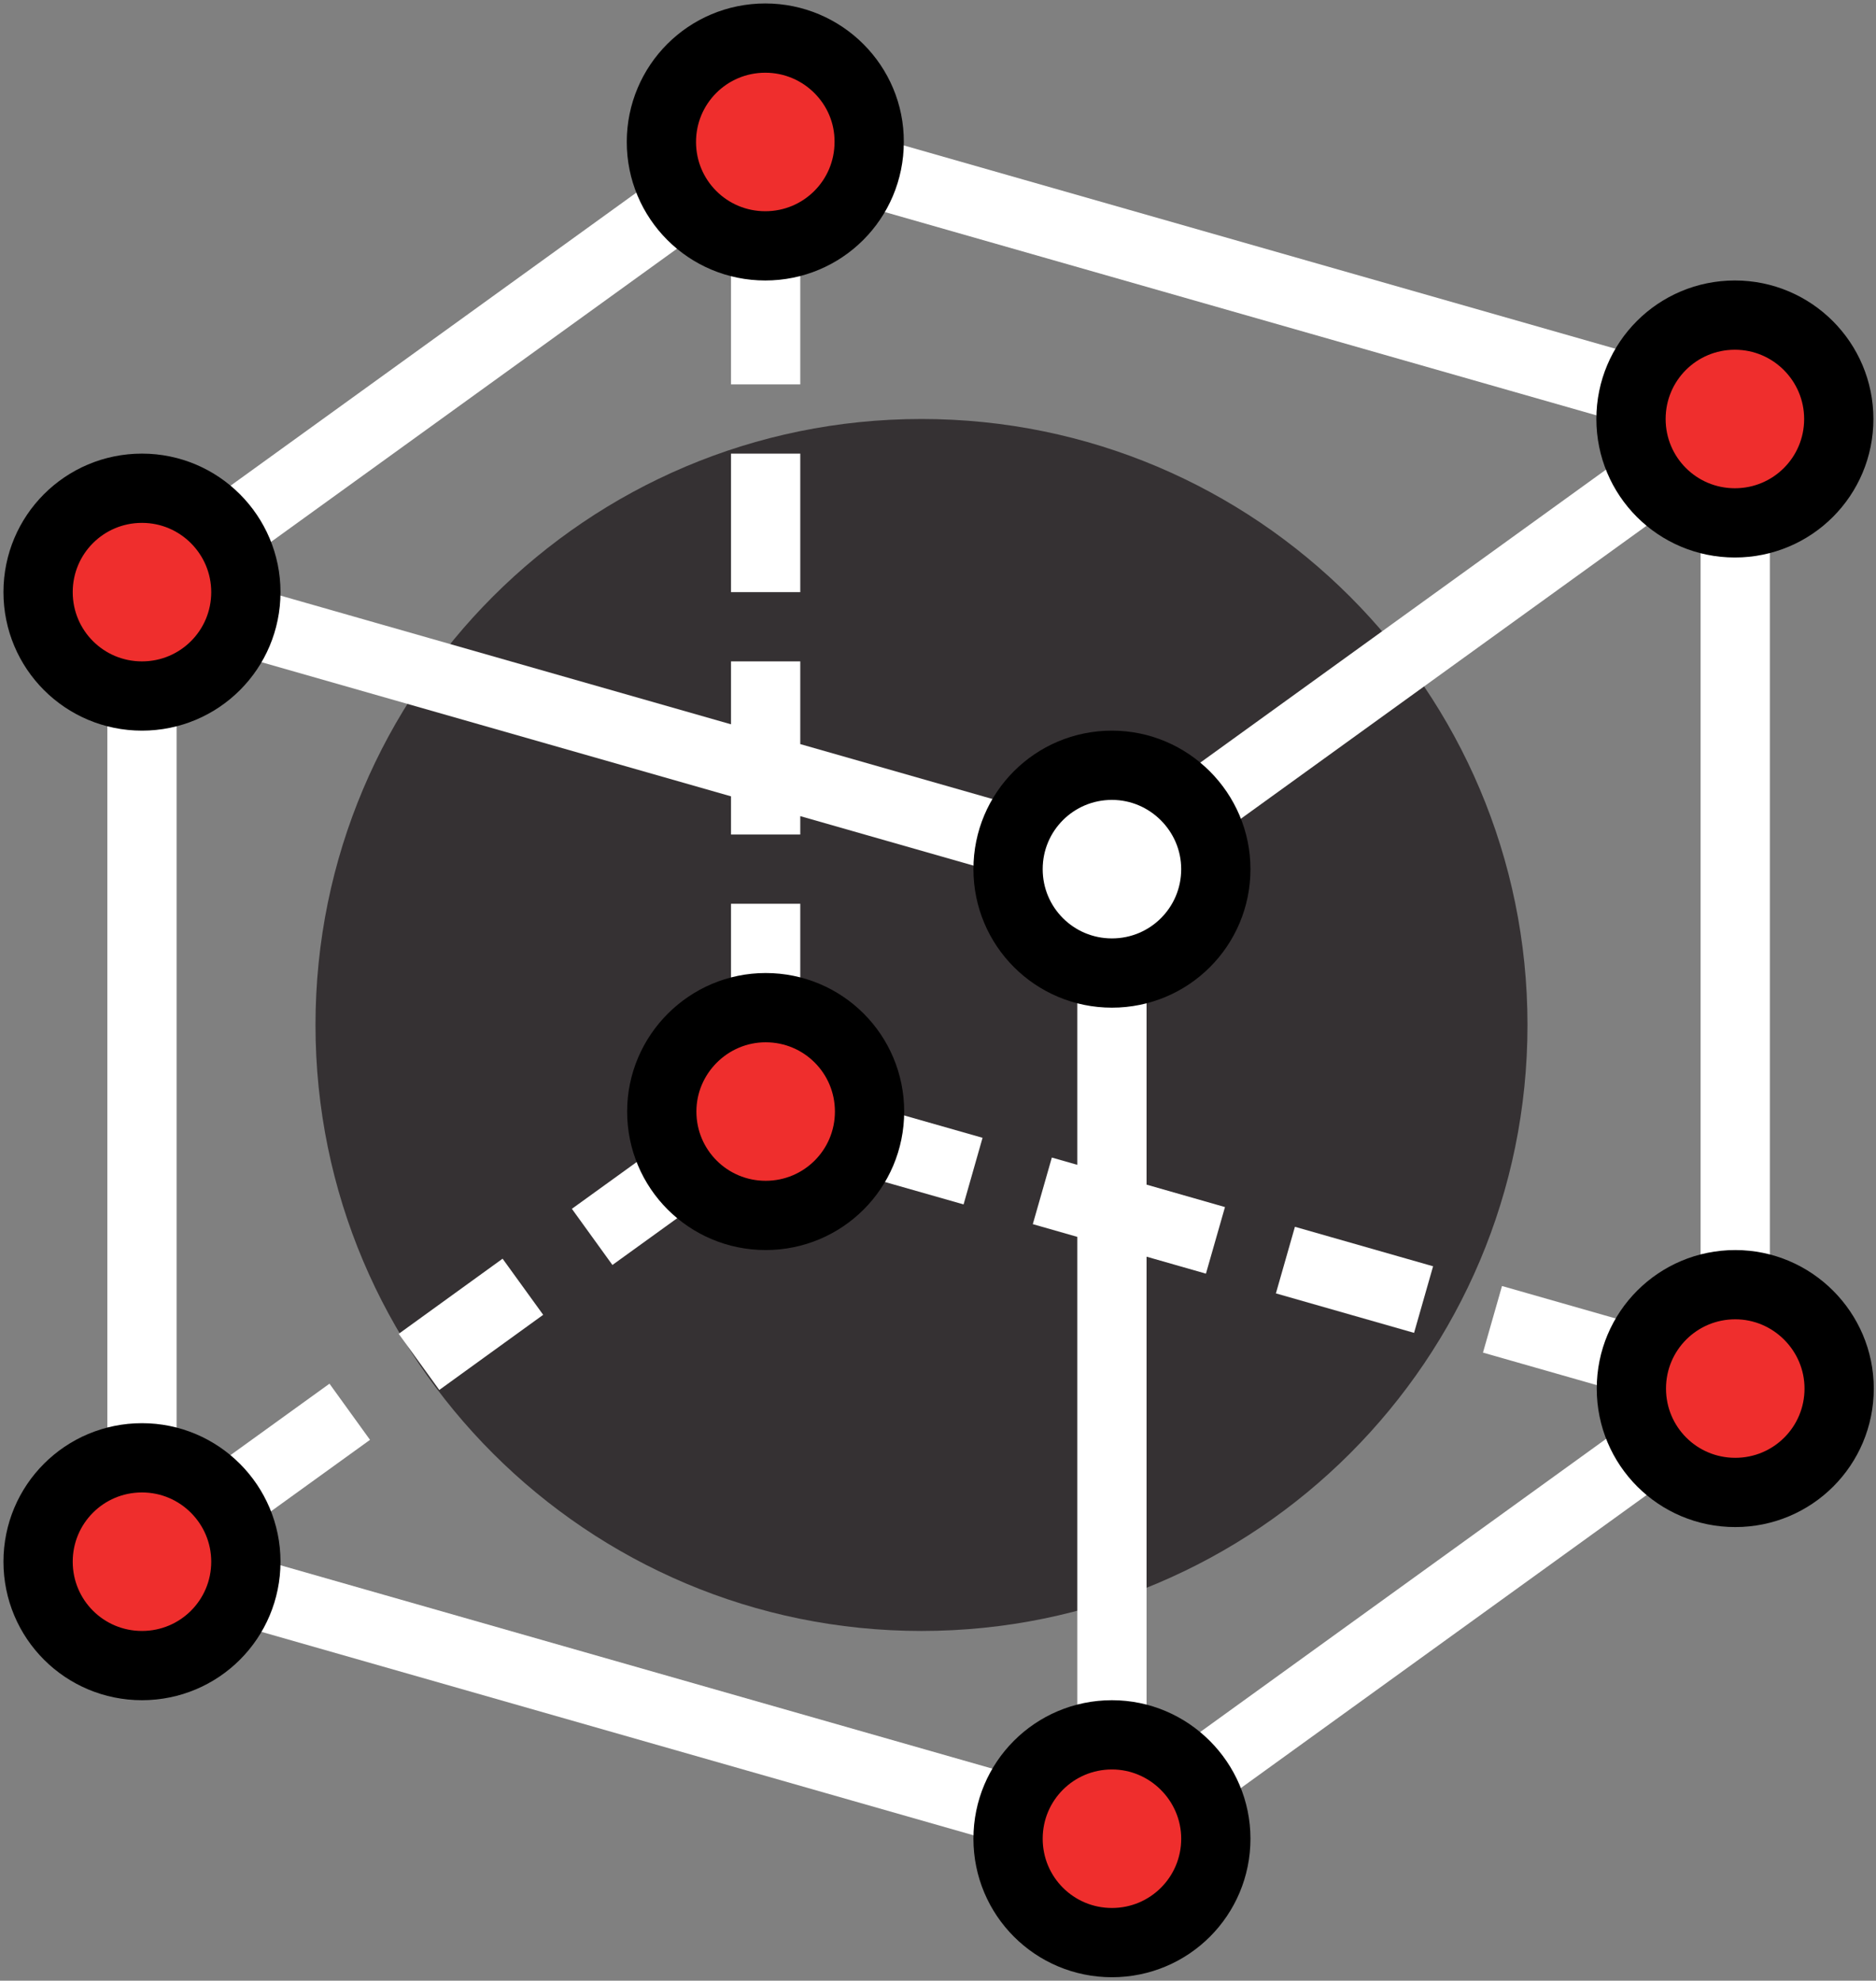 <svg width="197" height="208" viewBox="0 0 197 208" fill="none" xmlns="http://www.w3.org/2000/svg">
<rect x="0" y="0" width="197" height="208" fill="#808080" stroke="none"/>
<path d="M160.403 107.636C160.403 142.764 131.93 171.273 96.766 171.273C61.639 171.273 33.13 142.8 33.13 107.636C33.13 72.509 61.603 44 96.766 44C131.894 44 160.403 72.509 160.403 107.636Z" fill="#353133"/>
<path d="M80.4 14.909L14.945 62.182L116.764 91.273M80.4 14.909L182.218 44M80.4 14.909V40.364M116.764 91.273L182.218 44M116.764 91.273V193.091M182.218 44V145.818M54.909 135.127L44 143.018M102.182 122.982L80.364 116.764L62.182 129.891M127.636 130.255L109.455 125.055M149.491 136.473L134.982 132.327M36.727 148.255L14.909 164M14.909 164L116.727 193.091L182.182 145.818L156.727 138.545M14.909 164V62.182M80.4 94.909V116.727M80.4 69.454V87.636M80.4 47.636V62.182" stroke="white" stroke-width="7.273" stroke-miterlimit="10" stroke-linejoin="round"/>
<path d="M127.675 193.091C127.675 199.127 122.803 204 116.766 204C110.73 204 105.857 199.127 105.857 193.091C105.857 187.055 110.73 182.182 116.766 182.182C122.766 182.182 127.675 187.091 127.675 193.091Z" fill="#EF2E2D"/>
<path d="M127.675 193.091C127.675 199.127 122.803 204 116.766 204C110.73 204 105.857 199.127 105.857 193.091C105.857 187.055 110.73 182.182 116.766 182.182C122.766 182.182 127.675 187.091 127.675 193.091Z" stroke="black" stroke-width="7.273" stroke-miterlimit="10"/>
<path d="M193.13 145.818C193.13 151.855 188.257 156.727 182.221 156.727C176.184 156.727 171.312 151.855 171.312 145.818C171.312 139.782 176.184 134.909 182.221 134.909C188.221 134.909 193.13 139.818 193.13 145.818Z" fill="#EF2E2D"/>
<path d="M193.13 145.818C193.13 151.855 188.257 156.727 182.221 156.727C176.184 156.727 171.312 151.855 171.312 145.818C171.312 139.782 176.184 134.909 182.221 134.909C188.221 134.909 193.13 139.818 193.13 145.818Z" stroke="black" stroke-width="7.273" stroke-miterlimit="10"/>
<path d="M91.312 116.727C91.312 122.764 86.439 127.636 80.403 127.636C74.366 127.636 69.493 122.764 69.493 116.727C69.493 110.691 74.366 105.818 80.403 105.818C86.403 105.818 91.312 110.727 91.312 116.727Z" fill="#EF2E2D"/>
<path d="M69.493 116.727C69.493 122.764 74.366 127.636 80.403 127.636C86.439 127.636 91.312 122.764 91.312 116.727C91.312 110.691 86.439 105.818 80.403 105.818C74.403 105.818 69.493 110.727 69.493 116.727Z" stroke="black" stroke-width="7.273" stroke-miterlimit="10"/>
<path d="M25.818 164C25.818 170.036 20.945 174.909 14.909 174.909C8.873 174.909 4 170.036 4 164C4 157.964 8.873 153.091 14.909 153.091C20.945 153.091 25.818 158 25.818 164Z" fill="#EF2E2D"/>
<path d="M25.818 164C25.818 170.036 20.945 174.909 14.909 174.909C8.873 174.909 4 170.036 4 164C4 157.964 8.873 153.091 14.909 153.091C20.945 153.091 25.818 158 25.818 164Z" stroke="black" stroke-width="7.273" stroke-miterlimit="10"/>
<path d="M25.818 62.182C25.818 68.218 20.945 73.091 14.909 73.091C8.873 73.091 4 68.218 4 62.182C4 56.145 8.873 51.273 14.909 51.273C20.945 51.273 25.818 56.182 25.818 62.182Z" fill="#EF2E2D"/>
<path d="M25.818 62.182C25.818 68.218 20.945 73.091 14.909 73.091C8.873 73.091 4 68.218 4 62.182C4 56.145 8.873 51.273 14.909 51.273C20.945 51.273 25.818 56.182 25.818 62.182Z" stroke="black" stroke-width="7.273" stroke-miterlimit="10"/>
<path d="M91.273 14.909C91.273 20.945 86.4 25.818 80.364 25.818C74.327 25.818 69.454 20.945 69.454 14.909C69.454 8.873 74.327 4 80.364 4C86.4 4 91.309 8.909 91.273 14.909Z" fill="#EF2E2D"/>
<path d="M91.273 14.909C91.273 20.945 86.4 25.818 80.364 25.818C74.327 25.818 69.454 20.945 69.454 14.909C69.454 8.873 74.327 4 80.364 4C86.4 4 91.309 8.909 91.273 14.909Z" stroke="black" stroke-width="7.273" stroke-miterlimit="10"/>
<path d="M193.091 44C193.091 50.036 188.218 54.909 182.182 54.909C176.145 54.909 171.273 50.036 171.273 44C171.273 37.964 176.145 33.091 182.182 33.091C188.218 33.091 193.091 38 193.091 44Z" fill="#EF2E2D"/>
<path d="M193.091 44C193.091 50.036 188.218 54.909 182.182 54.909C176.145 54.909 171.273 50.036 171.273 44C171.273 37.964 176.145 33.091 182.182 33.091C188.218 33.091 193.091 38 193.091 44Z" stroke="black" stroke-width="7.273" stroke-miterlimit="10"/>
<path d="M127.675 91.273C127.675 97.309 122.803 102.182 116.766 102.182C110.73 102.182 105.857 97.309 105.857 91.273C105.857 85.236 110.73 80.364 116.766 80.364C122.766 80.364 127.675 85.273 127.675 91.273Z" fill="white"/>
<path d="M127.675 91.273C127.675 97.309 122.803 102.182 116.766 102.182C110.73 102.182 105.857 97.309 105.857 91.273C105.857 85.236 110.73 80.364 116.766 80.364C122.766 80.364 127.675 85.273 127.675 91.273Z" stroke="black" stroke-width="7.273" stroke-miterlimit="10"/>
</svg>
